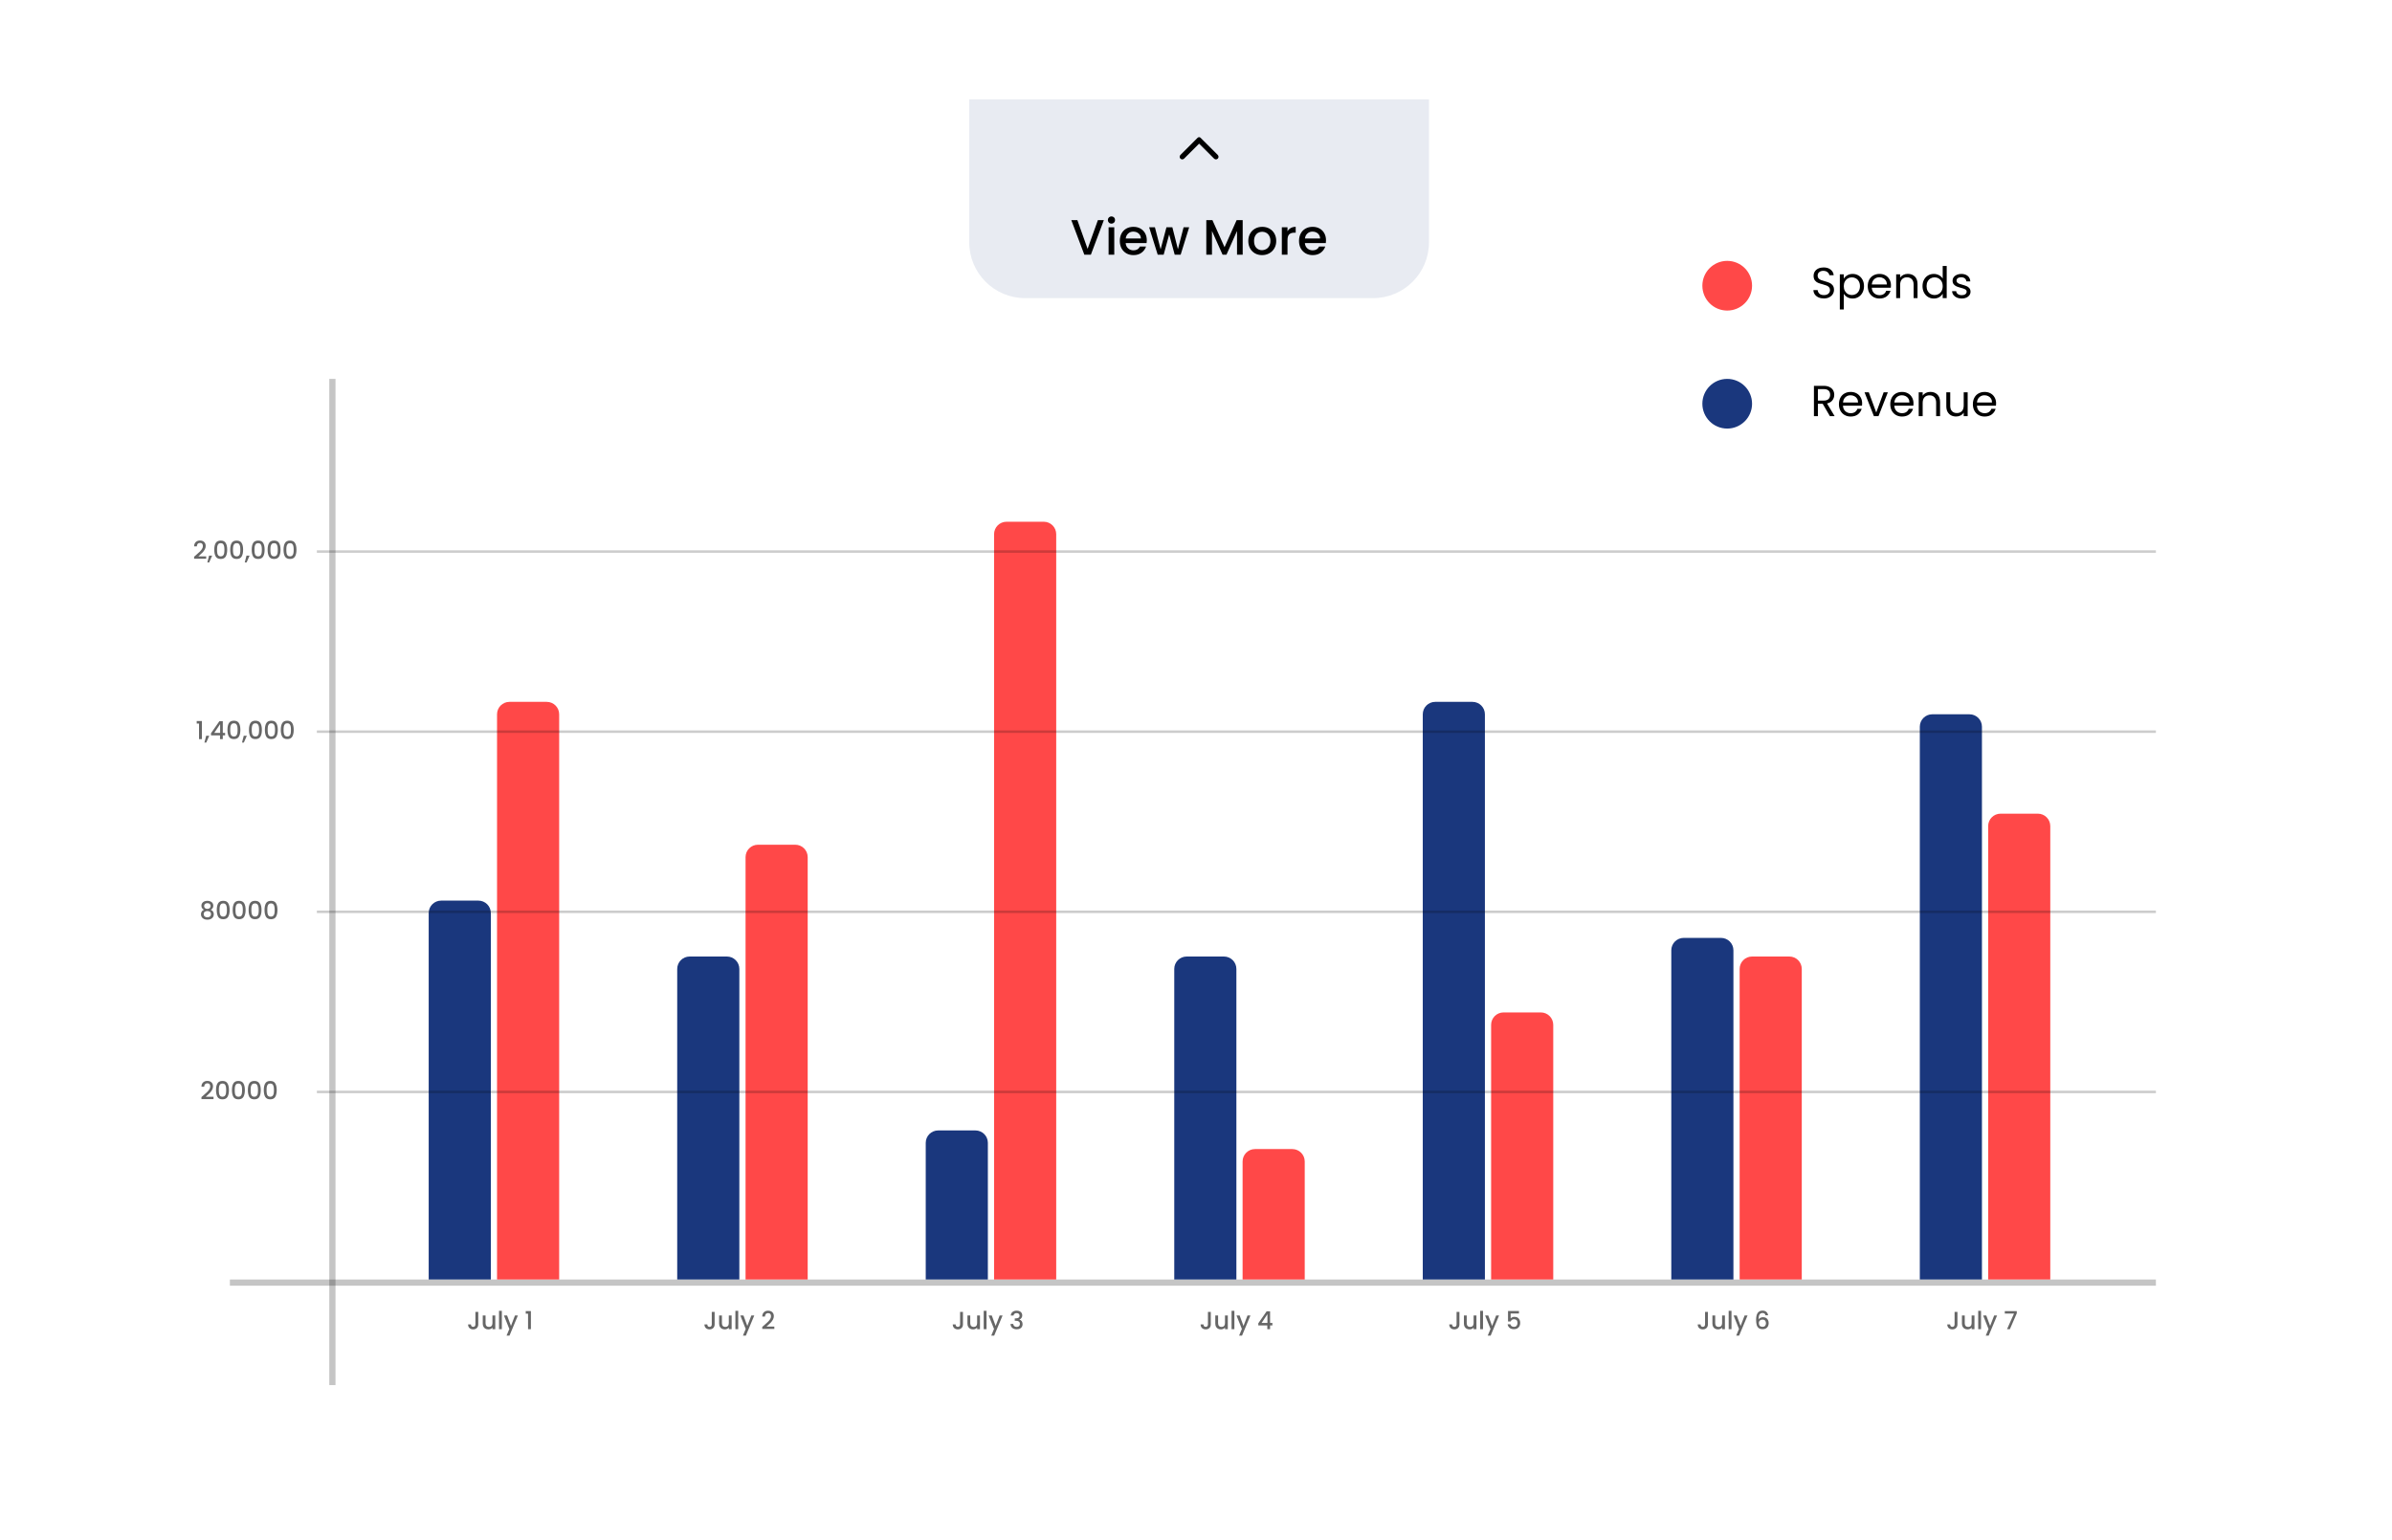 <svg width="385" height="248" viewBox="0 0 385 248" fill="none" xmlns="http://www.w3.org/2000/svg">
<g filter="url(#filter0_dd_12_38)">
<path d="M20 28C20 21.373 25.373 16 32 16H353C359.627 16 365 21.373 365 28V212C365 218.627 359.627 224 353 224H32C25.373 224 20 218.627 20 212V28Z" fill="white"/>
</g>
<path d="M156 16H230V39C230 43.971 225.971 48 221 48H165C160.029 48 156 43.971 156 39V16Z" fill="#E8EBF2"/>
<path d="M177.669 35.44L175.581 41H174.525L172.429 35.44H173.405L175.053 40.064L176.709 35.44H177.669ZM178.896 36.008C178.731 36.008 178.592 35.952 178.48 35.84C178.368 35.728 178.312 35.589 178.312 35.424C178.312 35.259 178.368 35.12 178.48 35.008C178.592 34.896 178.731 34.84 178.896 34.84C179.056 34.84 179.192 34.896 179.304 35.008C179.416 35.12 179.472 35.259 179.472 35.424C179.472 35.589 179.416 35.728 179.304 35.84C179.192 35.952 179.056 36.008 178.896 36.008ZM179.344 36.592V41H178.432V36.592H179.344ZM184.581 38.688C184.581 38.853 184.571 39.003 184.549 39.136H181.181C181.208 39.488 181.339 39.771 181.573 39.984C181.808 40.197 182.096 40.304 182.437 40.304C182.928 40.304 183.275 40.099 183.477 39.688H184.461C184.328 40.093 184.085 40.427 183.733 40.688C183.387 40.944 182.955 41.072 182.437 41.072C182.016 41.072 181.637 40.979 181.301 40.792C180.971 40.6 180.709 40.333 180.517 39.992C180.331 39.645 180.237 39.245 180.237 38.792C180.237 38.339 180.328 37.941 180.509 37.6C180.696 37.253 180.955 36.987 181.285 36.8C181.621 36.613 182.005 36.52 182.437 36.52C182.853 36.52 183.224 36.611 183.549 36.792C183.875 36.973 184.128 37.229 184.309 37.56C184.491 37.885 184.581 38.261 184.581 38.688ZM183.629 38.4C183.624 38.064 183.504 37.795 183.269 37.592C183.035 37.389 182.744 37.288 182.397 37.288C182.083 37.288 181.813 37.389 181.589 37.592C181.365 37.789 181.232 38.059 181.189 38.4H183.629ZM191.399 36.592L190.031 41H189.071L188.183 37.744L187.295 41H186.335L184.959 36.592H185.887L186.807 40.136L187.743 36.592H188.695L189.591 40.12L190.503 36.592H191.399ZM200.015 35.44V41H199.103V37.192L197.407 41H196.775L195.071 37.192V41H194.159V35.44H195.143L197.095 39.8L199.039 35.44H200.015ZM203.125 41.072C202.709 41.072 202.333 40.979 201.997 40.792C201.661 40.6 201.397 40.333 201.205 39.992C201.013 39.645 200.917 39.245 200.917 38.792C200.917 38.344 201.016 37.947 201.213 37.6C201.411 37.253 201.68 36.987 202.021 36.8C202.363 36.613 202.744 36.52 203.165 36.52C203.587 36.52 203.968 36.613 204.309 36.8C204.651 36.987 204.92 37.253 205.117 37.6C205.315 37.947 205.413 38.344 205.413 38.792C205.413 39.24 205.312 39.637 205.109 39.984C204.907 40.331 204.629 40.6 204.277 40.792C203.931 40.979 203.547 41.072 203.125 41.072ZM203.125 40.28C203.36 40.28 203.579 40.224 203.781 40.112C203.989 40 204.157 39.832 204.285 39.608C204.413 39.384 204.477 39.112 204.477 38.792C204.477 38.472 204.416 38.203 204.293 37.984C204.171 37.76 204.008 37.592 203.805 37.48C203.603 37.368 203.384 37.312 203.149 37.312C202.915 37.312 202.696 37.368 202.493 37.48C202.296 37.592 202.139 37.76 202.021 37.984C201.904 38.203 201.845 38.472 201.845 38.792C201.845 39.267 201.965 39.635 202.205 39.896C202.451 40.152 202.757 40.28 203.125 40.28ZM207.227 37.232C207.36 37.008 207.536 36.835 207.755 36.712C207.979 36.584 208.243 36.52 208.547 36.52V37.464H208.315C207.958 37.464 207.686 37.555 207.499 37.736C207.318 37.917 207.227 38.232 207.227 38.68V41H206.315V36.592H207.227V37.232ZM213.425 38.688C213.425 38.853 213.414 39.003 213.393 39.136H210.025C210.052 39.488 210.182 39.771 210.417 39.984C210.652 40.197 210.94 40.304 211.281 40.304C211.772 40.304 212.118 40.099 212.321 39.688H213.305C213.172 40.093 212.929 40.427 212.577 40.688C212.23 40.944 211.798 41.072 211.281 41.072C210.86 41.072 210.481 40.979 210.145 40.792C209.814 40.6 209.553 40.333 209.361 39.992C209.174 39.645 209.081 39.245 209.081 38.792C209.081 38.339 209.172 37.941 209.353 37.6C209.54 37.253 209.798 36.987 210.129 36.8C210.465 36.613 210.849 36.52 211.281 36.52C211.697 36.52 212.068 36.611 212.393 36.792C212.718 36.973 212.972 37.229 213.153 37.56C213.334 37.885 213.425 38.261 213.425 38.688ZM212.473 38.4C212.468 38.064 212.348 37.795 212.113 37.592C211.878 37.389 211.588 37.288 211.241 37.288C210.926 37.288 210.657 37.389 210.433 37.592C210.209 37.789 210.076 38.059 210.033 38.4H212.473Z" fill="black"/>
<g clip-path="url(#clip0_12_38)">
<path d="M196.003 25.54C196.042 25.501 196.073 25.455 196.094 25.405C196.115 25.354 196.126 25.3 196.126 25.245C196.126 25.19 196.115 25.136 196.094 25.085C196.073 25.035 196.042 24.989 196.003 24.95L193.233 22.18C193.202 22.149 193.166 22.125 193.126 22.108C193.085 22.091 193.042 22.082 192.998 22.082C192.955 22.082 192.911 22.091 192.871 22.108C192.831 22.125 192.794 22.149 192.763 22.18L189.993 24.95C189.83 25.113 189.83 25.377 189.993 25.54C190.157 25.703 190.42 25.703 190.583 25.54L193 23.127L195.417 25.543C195.577 25.703 195.843 25.703 196.003 25.54Z" fill="black"/>
</g>
<line opacity="0.23" x1="53.5" y1="61" x2="53.5" y2="223" stroke="black"/>
<line opacity="0.23" x1="37" y1="206.5" x2="347" y2="206.5" stroke="black"/>
<path opacity="0.6" d="M32.713 176.38C32.969 176.159 33.17 175.977 33.317 175.836C33.466 175.692 33.59 175.543 33.689 175.388C33.787 175.233 33.837 175.079 33.837 174.924C33.837 174.764 33.798 174.639 33.721 174.548C33.646 174.457 33.527 174.412 33.365 174.412C33.207 174.412 33.085 174.463 32.997 174.564C32.911 174.663 32.866 174.796 32.861 174.964H32.421C32.429 174.66 32.519 174.428 32.693 174.268C32.869 174.105 33.091 174.024 33.361 174.024C33.651 174.024 33.878 174.104 34.041 174.264C34.206 174.424 34.289 174.637 34.289 174.904C34.289 175.096 34.239 175.281 34.141 175.46C34.045 175.636 33.929 175.795 33.793 175.936C33.659 176.075 33.489 176.236 33.281 176.42L33.101 176.58H34.369V176.96H32.425V176.628L32.713 176.38ZM34.769 175.504C34.769 175.043 34.847 174.683 35.001 174.424C35.159 174.163 35.428 174.032 35.809 174.032C36.191 174.032 36.459 174.163 36.613 174.424C36.771 174.683 36.849 175.043 36.849 175.504C36.849 175.971 36.771 176.336 36.613 176.6C36.459 176.861 36.191 176.992 35.809 176.992C35.428 176.992 35.159 176.861 35.001 176.6C34.847 176.336 34.769 175.971 34.769 175.504ZM36.401 175.504C36.401 175.288 36.387 175.105 36.357 174.956C36.331 174.807 36.275 174.685 36.189 174.592C36.104 174.496 35.977 174.448 35.809 174.448C35.641 174.448 35.515 174.496 35.429 174.592C35.344 174.685 35.287 174.807 35.257 174.956C35.231 175.105 35.217 175.288 35.217 175.504C35.217 175.728 35.231 175.916 35.257 176.068C35.284 176.22 35.34 176.343 35.425 176.436C35.513 176.529 35.641 176.576 35.809 176.576C35.977 176.576 36.104 176.529 36.189 176.436C36.277 176.343 36.335 176.22 36.361 176.068C36.388 175.916 36.401 175.728 36.401 175.504ZM37.332 175.504C37.332 175.043 37.409 174.683 37.564 174.424C37.721 174.163 37.99 174.032 38.372 174.032C38.753 174.032 39.021 174.163 39.176 174.424C39.333 174.683 39.412 175.043 39.412 175.504C39.412 175.971 39.333 176.336 39.176 176.6C39.021 176.861 38.753 176.992 38.372 176.992C37.99 176.992 37.721 176.861 37.564 176.6C37.409 176.336 37.332 175.971 37.332 175.504ZM38.964 175.504C38.964 175.288 38.949 175.105 38.92 174.956C38.893 174.807 38.837 174.685 38.752 174.592C38.666 174.496 38.54 174.448 38.372 174.448C38.204 174.448 38.077 174.496 37.992 174.592C37.907 174.685 37.849 174.807 37.82 174.956C37.793 175.105 37.78 175.288 37.78 175.504C37.78 175.728 37.793 175.916 37.82 176.068C37.846 176.22 37.903 176.343 37.988 176.436C38.076 176.529 38.204 176.576 38.372 176.576C38.54 176.576 38.666 176.529 38.752 176.436C38.84 176.343 38.897 176.22 38.924 176.068C38.95 175.916 38.964 175.728 38.964 175.504ZM39.894 175.504C39.894 175.043 39.972 174.683 40.126 174.424C40.284 174.163 40.553 174.032 40.934 174.032C41.316 174.032 41.584 174.163 41.738 174.424C41.896 174.683 41.974 175.043 41.974 175.504C41.974 175.971 41.896 176.336 41.738 176.6C41.584 176.861 41.316 176.992 40.934 176.992C40.553 176.992 40.284 176.861 40.126 176.6C39.972 176.336 39.894 175.971 39.894 175.504ZM41.526 175.504C41.526 175.288 41.512 175.105 41.482 174.956C41.456 174.807 41.4 174.685 41.314 174.592C41.229 174.496 41.102 174.448 40.934 174.448C40.766 174.448 40.64 174.496 40.554 174.592C40.469 174.685 40.412 174.807 40.382 174.956C40.356 175.105 40.342 175.288 40.342 175.504C40.342 175.728 40.356 175.916 40.382 176.068C40.409 176.22 40.465 176.343 40.55 176.436C40.638 176.529 40.766 176.576 40.934 176.576C41.102 176.576 41.229 176.529 41.314 176.436C41.402 176.343 41.46 176.22 41.486 176.068C41.513 175.916 41.526 175.728 41.526 175.504ZM42.457 175.504C42.457 175.043 42.534 174.683 42.689 174.424C42.846 174.163 43.115 174.032 43.497 174.032C43.878 174.032 44.146 174.163 44.301 174.424C44.458 174.683 44.537 175.043 44.537 175.504C44.537 175.971 44.458 176.336 44.301 176.6C44.146 176.861 43.878 176.992 43.497 176.992C43.115 176.992 42.846 176.861 42.689 176.6C42.534 176.336 42.457 175.971 42.457 175.504ZM44.089 175.504C44.089 175.288 44.074 175.105 44.045 174.956C44.018 174.807 43.962 174.685 43.877 174.592C43.791 174.496 43.665 174.448 43.497 174.448C43.329 174.448 43.202 174.496 43.117 174.592C43.032 174.685 42.974 174.807 42.945 174.956C42.918 175.105 42.905 175.288 42.905 175.504C42.905 175.728 42.918 175.916 42.945 176.068C42.971 176.22 43.028 176.343 43.113 176.436C43.201 176.529 43.329 176.576 43.497 176.576C43.665 176.576 43.791 176.529 43.877 176.436C43.965 176.343 44.022 176.22 44.049 176.068C44.075 175.916 44.089 175.728 44.089 175.504Z" fill="black"/>
<path opacity="0.6" d="M32.832 146.476C32.554 146.337 32.416 146.119 32.416 145.82C32.416 145.676 32.452 145.544 32.524 145.424C32.596 145.304 32.704 145.209 32.848 145.14C32.992 145.068 33.168 145.032 33.376 145.032C33.581 145.032 33.756 145.068 33.9 145.14C34.046 145.209 34.156 145.304 34.228 145.424C34.3 145.544 34.336 145.676 34.336 145.82C34.336 145.969 34.297 146.101 34.22 146.216C34.145 146.328 34.045 146.415 33.92 146.476C34.072 146.532 34.192 146.624 34.28 146.752C34.368 146.877 34.412 147.025 34.412 147.196C34.412 147.369 34.368 147.523 34.28 147.656C34.192 147.789 34.069 147.892 33.912 147.964C33.754 148.036 33.576 148.072 33.376 148.072C33.176 148.072 32.997 148.036 32.84 147.964C32.685 147.892 32.564 147.789 32.476 147.656C32.388 147.523 32.344 147.369 32.344 147.196C32.344 147.023 32.388 146.873 32.476 146.748C32.564 146.623 32.682 146.532 32.832 146.476ZM33.9 145.876C33.9 145.727 33.853 145.612 33.76 145.532C33.666 145.452 33.538 145.412 33.376 145.412C33.216 145.412 33.089 145.452 32.996 145.532C32.902 145.612 32.856 145.728 32.856 145.88C32.856 146.013 32.904 146.123 33 146.208C33.098 146.291 33.224 146.332 33.376 146.332C33.528 146.332 33.653 146.289 33.752 146.204C33.85 146.119 33.9 146.009 33.9 145.876ZM33.376 146.676C33.2 146.676 33.056 146.72 32.944 146.808C32.834 146.893 32.78 147.017 32.78 147.18C32.78 147.332 32.833 147.456 32.94 147.552C33.046 147.645 33.192 147.692 33.376 147.692C33.557 147.692 33.7 147.644 33.804 147.548C33.91 147.452 33.964 147.329 33.964 147.18C33.964 147.02 33.909 146.896 33.8 146.808C33.693 146.72 33.552 146.676 33.376 146.676ZM34.89 146.504C34.89 146.043 34.968 145.683 35.122 145.424C35.28 145.163 35.549 145.032 35.93 145.032C36.312 145.032 36.58 145.163 36.734 145.424C36.892 145.683 36.97 146.043 36.97 146.504C36.97 146.971 36.892 147.336 36.734 147.6C36.58 147.861 36.312 147.992 35.93 147.992C35.549 147.992 35.28 147.861 35.122 147.6C34.968 147.336 34.89 146.971 34.89 146.504ZM36.522 146.504C36.522 146.288 36.508 146.105 36.478 145.956C36.452 145.807 36.396 145.685 36.31 145.592C36.225 145.496 36.098 145.448 35.93 145.448C35.762 145.448 35.636 145.496 35.55 145.592C35.465 145.685 35.408 145.807 35.378 145.956C35.352 146.105 35.338 146.288 35.338 146.504C35.338 146.728 35.352 146.916 35.378 147.068C35.405 147.22 35.461 147.343 35.546 147.436C35.634 147.529 35.762 147.576 35.93 147.576C36.098 147.576 36.225 147.529 36.31 147.436C36.398 147.343 36.456 147.22 36.482 147.068C36.509 146.916 36.522 146.728 36.522 146.504ZM37.453 146.504C37.453 146.043 37.53 145.683 37.685 145.424C37.842 145.163 38.112 145.032 38.493 145.032C38.874 145.032 39.142 145.163 39.297 145.424C39.454 145.683 39.533 146.043 39.533 146.504C39.533 146.971 39.454 147.336 39.297 147.6C39.142 147.861 38.874 147.992 38.493 147.992C38.112 147.992 37.842 147.861 37.685 147.6C37.53 147.336 37.453 146.971 37.453 146.504ZM39.085 146.504C39.085 146.288 39.07 146.105 39.041 145.956C39.014 145.807 38.958 145.685 38.873 145.592C38.788 145.496 38.661 145.448 38.493 145.448C38.325 145.448 38.198 145.496 38.113 145.592C38.028 145.685 37.97 145.807 37.941 145.956C37.914 146.105 37.901 146.288 37.901 146.504C37.901 146.728 37.914 146.916 37.941 147.068C37.968 147.22 38.024 147.343 38.109 147.436C38.197 147.529 38.325 147.576 38.493 147.576C38.661 147.576 38.788 147.529 38.873 147.436C38.961 147.343 39.018 147.22 39.045 147.068C39.072 146.916 39.085 146.728 39.085 146.504ZM40.015 146.504C40.015 146.043 40.093 145.683 40.247 145.424C40.405 145.163 40.674 145.032 41.055 145.032C41.437 145.032 41.705 145.163 41.859 145.424C42.017 145.683 42.095 146.043 42.095 146.504C42.095 146.971 42.017 147.336 41.859 147.6C41.705 147.861 41.437 147.992 41.055 147.992C40.674 147.992 40.405 147.861 40.247 147.6C40.093 147.336 40.015 146.971 40.015 146.504ZM41.647 146.504C41.647 146.288 41.633 146.105 41.603 145.956C41.577 145.807 41.521 145.685 41.435 145.592C41.35 145.496 41.223 145.448 41.055 145.448C40.887 145.448 40.761 145.496 40.675 145.592C40.59 145.685 40.533 145.807 40.503 145.956C40.477 146.105 40.463 146.288 40.463 146.504C40.463 146.728 40.477 146.916 40.503 147.068C40.53 147.22 40.586 147.343 40.671 147.436C40.759 147.529 40.887 147.576 41.055 147.576C41.223 147.576 41.35 147.529 41.435 147.436C41.523 147.343 41.581 147.22 41.607 147.068C41.634 146.916 41.647 146.728 41.647 146.504ZM42.578 146.504C42.578 146.043 42.655 145.683 42.81 145.424C42.967 145.163 43.237 145.032 43.618 145.032C43.999 145.032 44.267 145.163 44.422 145.424C44.579 145.683 44.658 146.043 44.658 146.504C44.658 146.971 44.579 147.336 44.422 147.6C44.267 147.861 43.999 147.992 43.618 147.992C43.237 147.992 42.967 147.861 42.81 147.6C42.655 147.336 42.578 146.971 42.578 146.504ZM44.21 146.504C44.21 146.288 44.195 146.105 44.166 145.956C44.139 145.807 44.083 145.685 43.998 145.592C43.913 145.496 43.786 145.448 43.618 145.448C43.45 145.448 43.323 145.496 43.238 145.592C43.153 145.685 43.095 145.807 43.066 145.956C43.039 146.105 43.026 146.288 43.026 146.504C43.026 146.728 43.039 146.916 43.066 147.068C43.093 147.22 43.149 147.343 43.234 147.436C43.322 147.529 43.45 147.576 43.618 147.576C43.786 147.576 43.913 147.529 43.998 147.436C44.086 147.343 44.143 147.22 44.17 147.068C44.197 146.916 44.21 146.728 44.21 146.504Z" fill="black"/>
<path opacity="0.6" d="M31.662 116.5V116.084H32.494V119H32.034V116.5H31.662ZM33.681 118.452L33.197 119.556H32.901L33.185 118.452H33.681ZM33.963 118.392V118.048L35.307 116.12H35.859V117.996H36.231V118.392H35.859V119H35.411V118.392H33.963ZM35.431 116.584L34.487 117.996H35.431V116.584ZM36.609 117.504C36.609 117.043 36.687 116.683 36.841 116.424C36.998 116.163 37.268 116.032 37.649 116.032C38.031 116.032 38.298 116.163 38.453 116.424C38.611 116.683 38.689 117.043 38.689 117.504C38.689 117.971 38.611 118.336 38.453 118.6C38.298 118.861 38.031 118.992 37.649 118.992C37.268 118.992 36.998 118.861 36.841 118.6C36.687 118.336 36.609 117.971 36.609 117.504ZM38.241 117.504C38.241 117.288 38.227 117.105 38.197 116.956C38.17 116.807 38.114 116.685 38.029 116.592C37.944 116.496 37.817 116.448 37.649 116.448C37.481 116.448 37.355 116.496 37.269 116.592C37.184 116.685 37.127 116.807 37.097 116.956C37.071 117.105 37.057 117.288 37.057 117.504C37.057 117.728 37.071 117.916 37.097 118.068C37.124 118.22 37.18 118.343 37.265 118.436C37.353 118.529 37.481 118.576 37.649 118.576C37.817 118.576 37.944 118.529 38.029 118.436C38.117 118.343 38.175 118.22 38.201 118.068C38.228 117.916 38.241 117.728 38.241 117.504ZM39.732 118.452L39.248 119.556H38.952L39.236 118.452H39.732ZM40.07 117.504C40.07 117.043 40.147 116.683 40.302 116.424C40.459 116.163 40.729 116.032 41.11 116.032C41.491 116.032 41.759 116.163 41.914 116.424C42.071 116.683 42.15 117.043 42.15 117.504C42.15 117.971 42.071 118.336 41.914 118.6C41.759 118.861 41.491 118.992 41.11 118.992C40.729 118.992 40.459 118.861 40.302 118.6C40.147 118.336 40.07 117.971 40.07 117.504ZM41.702 117.504C41.702 117.288 41.687 117.105 41.658 116.956C41.631 116.807 41.575 116.685 41.49 116.592C41.405 116.496 41.278 116.448 41.11 116.448C40.942 116.448 40.815 116.496 40.73 116.592C40.645 116.685 40.587 116.807 40.558 116.956C40.531 117.105 40.518 117.288 40.518 117.504C40.518 117.728 40.531 117.916 40.558 118.068C40.585 118.22 40.641 118.343 40.726 118.436C40.814 118.529 40.942 118.576 41.11 118.576C41.278 118.576 41.405 118.529 41.49 118.436C41.578 118.343 41.635 118.22 41.662 118.068C41.689 117.916 41.702 117.728 41.702 117.504ZM42.633 117.504C42.633 117.043 42.71 116.683 42.865 116.424C43.022 116.163 43.291 116.032 43.673 116.032C44.054 116.032 44.322 116.163 44.477 116.424C44.634 116.683 44.713 117.043 44.713 117.504C44.713 117.971 44.634 118.336 44.477 118.6C44.322 118.861 44.054 118.992 43.673 118.992C43.291 118.992 43.022 118.861 42.865 118.6C42.71 118.336 42.633 117.971 42.633 117.504ZM44.265 117.504C44.265 117.288 44.25 117.105 44.221 116.956C44.194 116.807 44.138 116.685 44.053 116.592C43.967 116.496 43.841 116.448 43.673 116.448C43.505 116.448 43.378 116.496 43.293 116.592C43.207 116.685 43.15 116.807 43.121 116.956C43.094 117.105 43.081 117.288 43.081 117.504C43.081 117.728 43.094 117.916 43.121 118.068C43.147 118.22 43.203 118.343 43.289 118.436C43.377 118.529 43.505 118.576 43.673 118.576C43.841 118.576 43.967 118.529 44.053 118.436C44.141 118.343 44.198 118.22 44.225 118.068C44.251 117.916 44.265 117.728 44.265 117.504ZM45.195 117.504C45.195 117.043 45.272 116.683 45.427 116.424C45.584 116.163 45.854 116.032 46.235 116.032C46.616 116.032 46.884 116.163 47.039 116.424C47.196 116.683 47.275 117.043 47.275 117.504C47.275 117.971 47.196 118.336 47.039 118.6C46.884 118.861 46.616 118.992 46.235 118.992C45.854 118.992 45.584 118.861 45.427 118.6C45.272 118.336 45.195 117.971 45.195 117.504ZM46.827 117.504C46.827 117.288 46.812 117.105 46.783 116.956C46.756 116.807 46.7 116.685 46.615 116.592C46.53 116.496 46.403 116.448 46.235 116.448C46.067 116.448 45.94 116.496 45.855 116.592C45.77 116.685 45.712 116.807 45.683 116.956C45.656 117.105 45.643 117.288 45.643 117.504C45.643 117.728 45.656 117.916 45.683 118.068C45.71 118.22 45.766 118.343 45.851 118.436C45.939 118.529 46.067 118.576 46.235 118.576C46.403 118.576 46.53 118.529 46.615 118.436C46.703 118.343 46.76 118.22 46.787 118.068C46.814 117.916 46.827 117.728 46.827 117.504Z" fill="black"/>
<path opacity="0.6" d="M31.533 89.38C31.789 89.159 31.99 88.977 32.137 88.836C32.286 88.692 32.41 88.543 32.509 88.388C32.608 88.233 32.657 88.079 32.657 87.924C32.657 87.764 32.618 87.639 32.541 87.548C32.466 87.457 32.348 87.412 32.185 87.412C32.028 87.412 31.905 87.463 31.817 87.564C31.732 87.663 31.686 87.796 31.681 87.964H31.241C31.249 87.66 31.34 87.428 31.513 87.268C31.689 87.105 31.912 87.024 32.181 87.024C32.472 87.024 32.698 87.104 32.861 87.264C33.026 87.424 33.109 87.637 33.109 87.904C33.109 88.096 33.06 88.281 32.961 88.46C32.865 88.636 32.749 88.795 32.613 88.936C32.48 89.075 32.309 89.236 32.101 89.42L31.921 89.58H33.189V89.96H31.245V89.628L31.533 89.38ZM34.15 89.452L33.666 90.556H33.37L33.654 89.452H34.15ZM34.488 88.504C34.488 88.043 34.565 87.683 34.72 87.424C34.877 87.163 35.147 87.032 35.528 87.032C35.909 87.032 36.177 87.163 36.332 87.424C36.489 87.683 36.568 88.043 36.568 88.504C36.568 88.971 36.489 89.336 36.332 89.6C36.177 89.861 35.909 89.992 35.528 89.992C35.147 89.992 34.877 89.861 34.72 89.6C34.565 89.336 34.488 88.971 34.488 88.504ZM36.12 88.504C36.12 88.288 36.105 88.105 36.076 87.956C36.049 87.807 35.993 87.685 35.908 87.592C35.823 87.496 35.696 87.448 35.528 87.448C35.36 87.448 35.233 87.496 35.148 87.592C35.063 87.685 35.005 87.807 34.976 87.956C34.949 88.105 34.936 88.288 34.936 88.504C34.936 88.728 34.949 88.916 34.976 89.068C35.003 89.22 35.059 89.343 35.144 89.436C35.232 89.529 35.36 89.576 35.528 89.576C35.696 89.576 35.823 89.529 35.908 89.436C35.996 89.343 36.053 89.22 36.08 89.068C36.107 88.916 36.12 88.728 36.12 88.504ZM37.05 88.504C37.05 88.043 37.128 87.683 37.282 87.424C37.44 87.163 37.709 87.032 38.09 87.032C38.472 87.032 38.74 87.163 38.895 87.424C39.052 87.683 39.13 88.043 39.13 88.504C39.13 88.971 39.052 89.336 38.895 89.6C38.74 89.861 38.472 89.992 38.09 89.992C37.709 89.992 37.44 89.861 37.282 89.6C37.128 89.336 37.05 88.971 37.05 88.504ZM38.682 88.504C38.682 88.288 38.668 88.105 38.639 87.956C38.612 87.807 38.556 87.685 38.471 87.592C38.385 87.496 38.258 87.448 38.09 87.448C37.922 87.448 37.796 87.496 37.711 87.592C37.625 87.685 37.568 87.807 37.538 87.956C37.512 88.105 37.498 88.288 37.498 88.504C37.498 88.728 37.512 88.916 37.538 89.068C37.565 89.22 37.621 89.343 37.706 89.436C37.794 89.529 37.922 89.576 38.09 89.576C38.258 89.576 38.385 89.529 38.471 89.436C38.559 89.343 38.616 89.22 38.642 89.068C38.669 88.916 38.682 88.728 38.682 88.504ZM40.173 89.452L39.689 90.556H39.393L39.677 89.452H40.173ZM40.511 88.504C40.511 88.043 40.589 87.683 40.743 87.424C40.901 87.163 41.17 87.032 41.551 87.032C41.933 87.032 42.201 87.163 42.355 87.424C42.513 87.683 42.592 88.043 42.592 88.504C42.592 88.971 42.513 89.336 42.355 89.6C42.201 89.861 41.933 89.992 41.551 89.992C41.17 89.992 40.901 89.861 40.743 89.6C40.589 89.336 40.511 88.971 40.511 88.504ZM42.144 88.504C42.144 88.288 42.129 88.105 42.099 87.956C42.073 87.807 42.017 87.685 41.931 87.592C41.846 87.496 41.719 87.448 41.551 87.448C41.383 87.448 41.257 87.496 41.172 87.592C41.086 87.685 41.029 87.807 40.999 87.956C40.973 88.105 40.959 88.288 40.959 88.504C40.959 88.728 40.973 88.916 40.999 89.068C41.026 89.22 41.082 89.343 41.167 89.436C41.255 89.529 41.383 89.576 41.551 89.576C41.719 89.576 41.846 89.529 41.931 89.436C42.02 89.343 42.077 89.22 42.103 89.068C42.13 88.916 42.144 88.728 42.144 88.504ZM43.074 88.504C43.074 88.043 43.151 87.683 43.306 87.424C43.463 87.163 43.733 87.032 44.114 87.032C44.495 87.032 44.763 87.163 44.918 87.424C45.075 87.683 45.154 88.043 45.154 88.504C45.154 88.971 45.075 89.336 44.918 89.6C44.763 89.861 44.495 89.992 44.114 89.992C43.733 89.992 43.463 89.861 43.306 89.6C43.151 89.336 43.074 88.971 43.074 88.504ZM44.706 88.504C44.706 88.288 44.691 88.105 44.662 87.956C44.635 87.807 44.579 87.685 44.494 87.592C44.409 87.496 44.282 87.448 44.114 87.448C43.946 87.448 43.819 87.496 43.734 87.592C43.649 87.685 43.591 87.807 43.562 87.956C43.535 88.105 43.522 88.288 43.522 88.504C43.522 88.728 43.535 88.916 43.562 89.068C43.589 89.22 43.645 89.343 43.73 89.436C43.818 89.529 43.946 89.576 44.114 89.576C44.282 89.576 44.409 89.529 44.494 89.436C44.582 89.343 44.639 89.22 44.666 89.068C44.693 88.916 44.706 88.728 44.706 88.504ZM45.636 88.504C45.636 88.043 45.714 87.683 45.868 87.424C46.026 87.163 46.295 87.032 46.676 87.032C47.058 87.032 47.326 87.163 47.48 87.424C47.638 87.683 47.717 88.043 47.717 88.504C47.717 88.971 47.638 89.336 47.48 89.6C47.326 89.861 47.058 89.992 46.676 89.992C46.295 89.992 46.026 89.861 45.868 89.6C45.714 89.336 45.636 88.971 45.636 88.504ZM47.269 88.504C47.269 88.288 47.254 88.105 47.224 87.956C47.198 87.807 47.142 87.685 47.056 87.592C46.971 87.496 46.844 87.448 46.676 87.448C46.508 87.448 46.382 87.496 46.297 87.592C46.211 87.685 46.154 87.807 46.124 87.956C46.098 88.105 46.084 88.288 46.084 88.504C46.084 88.728 46.098 88.916 46.124 89.068C46.151 89.22 46.207 89.343 46.292 89.436C46.38 89.529 46.508 89.576 46.676 89.576C46.844 89.576 46.971 89.529 47.056 89.436C47.145 89.343 47.202 89.22 47.228 89.068C47.255 88.916 47.269 88.728 47.269 88.504Z" fill="black"/>
<path opacity="0.6" d="M76.978 211.22V213.224C76.978 213.472 76.902 213.668 76.75 213.812C76.601 213.956 76.403 214.028 76.158 214.028C75.913 214.028 75.714 213.956 75.562 213.812C75.413 213.668 75.338 213.472 75.338 213.224H75.798C75.801 213.347 75.831 213.444 75.89 213.516C75.951 213.588 76.041 213.624 76.158 213.624C76.275 213.624 76.365 213.588 76.426 213.516C76.487 213.441 76.518 213.344 76.518 213.224V211.22H76.978ZM79.716 211.796V214H79.26V213.74C79.188 213.831 79.093 213.903 78.976 213.956C78.861 214.007 78.739 214.032 78.608 214.032C78.435 214.032 78.279 213.996 78.14 213.924C78.004 213.852 77.896 213.745 77.816 213.604C77.739 213.463 77.7 213.292 77.7 213.092V211.796H78.152V213.024C78.152 213.221 78.201 213.373 78.3 213.48C78.399 213.584 78.533 213.636 78.704 213.636C78.875 213.636 79.009 213.584 79.108 213.48C79.209 213.373 79.26 213.221 79.26 213.024V211.796H79.716ZM80.774 211.04V214H80.318V211.04H80.774ZM83.356 211.796L82.004 215.036H81.532L81.98 213.964L81.112 211.796H81.62L82.24 213.476L82.884 211.796H83.356ZM84.62 211.5V211.084H85.451V214H84.992V211.5H84.62Z" fill="black"/>
<path opacity="0.6" d="M115.023 211.22V213.224C115.023 213.472 114.947 213.668 114.795 213.812C114.646 213.956 114.448 214.028 114.203 214.028C113.958 214.028 113.759 213.956 113.607 213.812C113.458 213.668 113.383 213.472 113.383 213.224H113.843C113.846 213.347 113.876 213.444 113.935 213.516C113.996 213.588 114.086 213.624 114.203 213.624C114.32 213.624 114.41 213.588 114.471 213.516C114.532 213.441 114.563 213.344 114.563 213.224V211.22H115.023ZM117.761 211.796V214H117.305V213.74C117.233 213.831 117.138 213.903 117.021 213.956C116.906 214.007 116.784 214.032 116.653 214.032C116.48 214.032 116.324 213.996 116.185 213.924C116.049 213.852 115.941 213.745 115.861 213.604C115.784 213.463 115.745 213.292 115.745 213.092V211.796H116.197V213.024C116.197 213.221 116.246 213.373 116.345 213.48C116.444 213.584 116.578 213.636 116.749 213.636C116.92 213.636 117.054 213.584 117.153 213.48C117.254 213.373 117.305 213.221 117.305 213.024V211.796H117.761ZM118.819 211.04V214H118.363V211.04H118.819ZM121.401 211.796L120.049 215.036H119.577L120.025 213.964L119.157 211.796H119.665L120.285 213.476L120.929 211.796H121.401ZM122.976 213.38C123.232 213.159 123.434 212.977 123.58 212.836C123.73 212.692 123.854 212.543 123.952 212.388C124.051 212.233 124.1 212.079 124.1 211.924C124.1 211.764 124.062 211.639 123.984 211.548C123.91 211.457 123.791 211.412 123.628 211.412C123.471 211.412 123.348 211.463 123.26 211.564C123.175 211.663 123.13 211.796 123.124 211.964H122.684C122.692 211.66 122.783 211.428 122.956 211.268C123.132 211.105 123.355 211.024 123.624 211.024C123.915 211.024 124.142 211.104 124.304 211.264C124.47 211.424 124.552 211.637 124.552 211.904C124.552 212.096 124.503 212.281 124.404 212.46C124.308 212.636 124.192 212.795 124.056 212.936C123.923 213.075 123.752 213.236 123.544 213.42L123.364 213.58H124.632V213.96H122.688V213.628L122.976 213.38Z" fill="black"/>
<path opacity="0.6" d="M154.99 211.22V213.224C154.99 213.472 154.914 213.668 154.762 213.812C154.612 213.956 154.415 214.028 154.17 214.028C153.924 214.028 153.726 213.956 153.574 213.812C153.424 213.668 153.35 213.472 153.35 213.224H153.81C153.812 213.347 153.843 213.444 153.902 213.516C153.963 213.588 154.052 213.624 154.17 213.624C154.287 213.624 154.376 213.588 154.438 213.516C154.499 213.441 154.53 213.344 154.53 213.224V211.22H154.99ZM157.728 211.796V214H157.272V213.74C157.2 213.831 157.105 213.903 156.988 213.956C156.873 214.007 156.75 214.032 156.62 214.032C156.446 214.032 156.29 213.996 156.152 213.924C156.016 213.852 155.908 213.745 155.828 213.604C155.75 213.463 155.712 213.292 155.712 213.092V211.796H156.164V213.024C156.164 213.221 156.213 213.373 156.312 213.48C156.41 213.584 156.545 213.636 156.716 213.636C156.886 213.636 157.021 213.584 157.12 213.48C157.221 213.373 157.272 213.221 157.272 213.024V211.796H157.728ZM158.785 211.04V214H158.329V211.04H158.785ZM161.368 211.796L160.016 215.036H159.544L159.992 213.964L159.124 211.796H159.632L160.252 213.476L160.896 211.796H161.368ZM162.683 211.804C162.699 211.556 162.794 211.363 162.967 211.224C163.143 211.085 163.367 211.016 163.639 211.016C163.826 211.016 163.987 211.049 164.123 211.116C164.259 211.183 164.362 211.273 164.431 211.388C164.501 211.503 164.535 211.632 164.535 211.776C164.535 211.941 164.491 212.083 164.403 212.2C164.315 212.317 164.21 212.396 164.087 212.436V212.452C164.245 212.5 164.367 212.588 164.455 212.716C164.543 212.841 164.587 213.003 164.587 213.2C164.587 213.357 164.551 213.497 164.479 213.62C164.407 213.743 164.301 213.84 164.159 213.912C164.018 213.981 163.849 214.016 163.651 214.016C163.363 214.016 163.126 213.943 162.939 213.796C162.755 213.647 162.657 213.433 162.643 213.156H163.083C163.094 213.297 163.149 213.413 163.247 213.504C163.346 213.592 163.479 213.636 163.647 213.636C163.81 213.636 163.935 213.592 164.023 213.504C164.111 213.413 164.155 213.297 164.155 213.156C164.155 212.969 164.095 212.837 163.975 212.76C163.858 212.68 163.677 212.64 163.431 212.64H163.327V212.264H163.435C163.651 212.261 163.815 212.225 163.927 212.156C164.042 212.087 164.099 211.977 164.099 211.828C164.099 211.7 164.058 211.599 163.975 211.524C163.893 211.447 163.775 211.408 163.623 211.408C163.474 211.408 163.358 211.447 163.275 211.524C163.193 211.599 163.143 211.692 163.127 211.804H162.683Z" fill="black"/>
<path opacity="0.6" d="M194.882 211.22V213.224C194.882 213.472 194.806 213.668 194.654 213.812C194.505 213.956 194.308 214.028 194.062 214.028C193.817 214.028 193.618 213.956 193.466 213.812C193.317 213.668 193.242 213.472 193.242 213.224H193.702C193.705 213.347 193.736 213.444 193.794 213.516C193.856 213.588 193.945 213.624 194.062 213.624C194.18 213.624 194.269 213.588 194.33 213.516C194.392 213.441 194.422 213.344 194.422 213.224V211.22H194.882ZM197.62 211.796V214H197.164V213.74C197.092 213.831 196.998 213.903 196.88 213.956C196.766 214.007 196.643 214.032 196.512 214.032C196.339 214.032 196.183 213.996 196.044 213.924C195.908 213.852 195.8 213.745 195.72 213.604C195.643 213.463 195.604 213.292 195.604 213.092V211.796H196.056V213.024C196.056 213.221 196.106 213.373 196.204 213.48C196.303 213.584 196.438 213.636 196.608 213.636C196.779 213.636 196.914 213.584 197.012 213.48C197.114 213.373 197.164 213.221 197.164 213.024V211.796H197.62ZM198.678 211.04V214H198.222V211.04H198.678ZM201.261 211.796L199.909 215.036H199.437L199.885 213.964L199.017 211.796H199.525L200.145 213.476L200.789 211.796H201.261ZM202.528 213.392V213.048L203.872 211.12H204.424V212.996H204.796V213.392H204.424V214H203.976V213.392H202.528ZM203.996 211.584L203.052 212.996H203.996V211.584Z" fill="black"/>
<path opacity="0.6" d="M234.9 211.22V213.224C234.9 213.472 234.824 213.668 234.672 213.812C234.523 213.956 234.325 214.028 234.08 214.028C233.835 214.028 233.636 213.956 233.484 213.812C233.335 213.668 233.26 213.472 233.26 213.224H233.72C233.723 213.347 233.753 213.444 233.812 213.516C233.873 213.588 233.963 213.624 234.08 213.624C234.197 213.624 234.287 213.588 234.348 213.516C234.409 213.441 234.44 213.344 234.44 213.224V211.22H234.9ZM237.638 211.796V214H237.182V213.74C237.11 213.831 237.015 213.903 236.898 213.956C236.783 214.007 236.66 214.032 236.53 214.032C236.356 214.032 236.2 213.996 236.062 213.924C235.926 213.852 235.818 213.745 235.738 213.604C235.66 213.463 235.622 213.292 235.622 213.092V211.796H236.074V213.024C236.074 213.221 236.123 213.373 236.222 213.48C236.32 213.584 236.455 213.636 236.626 213.636C236.796 213.636 236.931 213.584 237.03 213.48C237.131 213.373 237.182 213.221 237.182 213.024V211.796H237.638ZM238.695 211.04V214H238.239V211.04H238.695ZM241.278 211.796L239.926 215.036H239.454L239.902 213.964L239.034 211.796H239.542L240.162 213.476L240.806 211.796H241.278ZM244.481 211.476H243.141V212.272C243.197 212.197 243.28 212.135 243.389 212.084C243.501 212.033 243.62 212.008 243.745 212.008C243.969 212.008 244.151 212.056 244.289 212.152C244.431 212.248 244.531 212.369 244.589 212.516C244.651 212.663 244.681 212.817 244.681 212.98C244.681 213.177 244.643 213.353 244.565 213.508C244.491 213.66 244.377 213.78 244.225 213.868C244.076 213.956 243.892 214 243.673 214C243.383 214 243.149 213.928 242.973 213.784C242.797 213.64 242.692 213.449 242.657 213.212H243.101C243.131 213.337 243.196 213.437 243.297 213.512C243.399 213.584 243.525 213.62 243.677 213.62C243.867 213.62 244.008 213.563 244.101 213.448C244.197 213.333 244.245 213.181 244.245 212.992C244.245 212.8 244.197 212.653 244.101 212.552C244.005 212.448 243.864 212.396 243.677 212.396C243.547 212.396 243.436 212.429 243.345 212.496C243.257 212.56 243.193 212.648 243.153 212.76H242.721V211.076H244.481V211.476Z" fill="black"/>
<path opacity="0.6" d="M274.894 211.22V213.224C274.894 213.472 274.818 213.668 274.666 213.812C274.517 213.956 274.319 214.028 274.074 214.028C273.829 214.028 273.63 213.956 273.478 213.812C273.329 213.668 273.254 213.472 273.254 213.224H273.714C273.717 213.347 273.747 213.444 273.806 213.516C273.867 213.588 273.957 213.624 274.074 213.624C274.191 213.624 274.281 213.588 274.342 213.516C274.403 213.441 274.434 213.344 274.434 213.224V211.22H274.894ZM277.632 211.796V214H277.176V213.74C277.104 213.831 277.009 213.903 276.892 213.956C276.777 214.007 276.655 214.032 276.524 214.032C276.351 214.032 276.195 213.996 276.056 213.924C275.92 213.852 275.812 213.745 275.732 213.604C275.655 213.463 275.616 213.292 275.616 213.092V211.796H276.068V213.024C276.068 213.221 276.117 213.373 276.216 213.48C276.315 213.584 276.449 213.636 276.62 213.636C276.791 213.636 276.925 213.584 277.024 213.48C277.125 213.373 277.176 213.221 277.176 213.024V211.796H277.632ZM278.69 211.04V214H278.234V211.04H278.69ZM281.272 211.796L279.92 215.036H279.448L279.896 213.964L279.028 211.796H279.536L280.156 213.476L280.8 211.796H281.272ZM284.163 211.76C284.134 211.637 284.081 211.545 284.003 211.484C283.926 211.423 283.818 211.392 283.679 211.392C283.469 211.392 283.311 211.473 283.207 211.636C283.103 211.796 283.049 212.063 283.043 212.436C283.113 212.319 283.214 212.228 283.347 212.164C283.481 212.1 283.625 212.068 283.779 212.068C283.955 212.068 284.11 212.107 284.243 212.184C284.379 212.259 284.485 212.368 284.559 212.512C284.637 212.656 284.675 212.828 284.675 213.028C284.675 213.215 284.638 213.381 284.563 213.528C284.491 213.675 284.383 213.791 284.239 213.876C284.095 213.959 283.922 214 283.719 214C283.445 214 283.229 213.94 283.071 213.82C282.917 213.697 282.807 213.525 282.743 213.304C282.682 213.083 282.651 212.807 282.651 212.476C282.651 211.5 282.995 211.012 283.683 211.012C283.95 211.012 284.159 211.084 284.311 211.228C284.466 211.372 284.557 211.549 284.583 211.76H284.163ZM283.679 212.452C283.517 212.452 283.378 212.501 283.263 212.6C283.151 212.696 283.095 212.836 283.095 213.02C283.095 213.204 283.147 213.351 283.251 213.46C283.358 213.567 283.506 213.62 283.695 213.62C283.863 213.62 283.995 213.568 284.091 213.464C284.19 213.36 284.239 213.221 284.239 213.048C284.239 212.867 284.191 212.723 284.095 212.616C284.002 212.507 283.863 212.452 283.679 212.452Z" fill="black"/>
<path opacity="0.6" d="M315.058 211.22V213.224C315.058 213.472 314.982 213.668 314.83 213.812C314.681 213.956 314.484 214.028 314.238 214.028C313.993 214.028 313.794 213.956 313.642 213.812C313.493 213.668 313.418 213.472 313.418 213.224H313.878C313.881 213.347 313.912 213.444 313.97 213.516C314.032 213.588 314.121 213.624 314.238 213.624C314.356 213.624 314.445 213.588 314.506 213.516C314.568 213.441 314.598 213.344 314.598 213.224V211.22H315.058ZM317.796 211.796V214H317.34V213.74C317.268 213.831 317.173 213.903 317.056 213.956C316.941 214.007 316.819 214.032 316.688 214.032C316.515 214.032 316.359 213.996 316.22 213.924C316.084 213.852 315.976 213.745 315.896 213.604C315.819 213.463 315.78 213.292 315.78 213.092V211.796H316.232V213.024C316.232 213.221 316.281 213.373 316.38 213.48C316.479 213.584 316.613 213.636 316.784 213.636C316.955 213.636 317.089 213.584 317.188 213.48C317.289 213.373 317.34 213.221 317.34 213.024V211.796H317.796ZM318.854 211.04V214H318.398V211.04H318.854ZM321.436 211.796L320.084 215.036H319.612L320.06 213.964L319.192 211.796H319.7L320.32 213.476L320.964 211.796H321.436ZM324.608 211.436L323.496 214H323.036L324.16 211.484H322.68V211.096H324.608V211.436Z" fill="black"/>
<path d="M69 147C69 145.895 69.895 145 71 145H77C78.105 145 79 145.895 79 147V206H69V147Z" fill="#1A377D"/>
<path d="M109 156C109 154.895 109.895 154 111 154H117C118.105 154 119 154.895 119 156V206H109V156Z" fill="#1A377D"/>
<path d="M149 184C149 182.895 149.895 182 151 182H157C158.105 182 159 182.895 159 184V206H149V184Z" fill="#1A377D"/>
<path d="M189 156C189 154.895 189.895 154 191 154H197C198.105 154 199 154.895 199 156V206H189V156Z" fill="#1A377D"/>
<path d="M229 115C229 113.895 229.895 113 231 113H237C238.105 113 239 113.895 239 115V206H229V115Z" fill="#1A377D"/>
<path d="M269 153C269 151.895 269.895 151 271 151H277C278.105 151 279 151.895 279 153V206H269V153Z" fill="#1A377D"/>
<path d="M309 117C309 115.895 309.895 115 311 115H317C318.105 115 319 115.895 319 117V206H309V117Z" fill="#1A377D"/>
<path d="M80 115C80 113.895 80.895 113 82 113H88C89.105 113 90 113.895 90 115V206H80V115Z" fill="#FF4848"/>
<path d="M120 138C120 136.895 120.895 136 122 136H128C129.105 136 130 136.895 130 138V206H120V138Z" fill="#FF4848"/>
<path d="M160 86C160 84.895 160.895 84 162 84H168C169.105 84 170 84.895 170 86V206H160V86Z" fill="#FF4848"/>
<path d="M200 187C200 185.895 200.895 185 202 185H208C209.105 185 210 185.895 210 187V206H200V187Z" fill="#FF4848"/>
<path d="M240 165C240 163.895 240.895 163 242 163H248C249.105 163 250 163.895 250 165V206H240V165Z" fill="#FF4848"/>
<path d="M280 156C280 154.895 280.895 154 282 154H288C289.105 154 290 154.895 290 156V206H280V156Z" fill="#FF4848"/>
<path d="M320 133C320 131.895 320.895 131 322 131H328C329.105 131 330 131.895 330 133V206H320V133Z" fill="#FF4848"/>
<circle cx="278" cy="46" r="4" fill="#FF4848"/>
<circle cx="278" cy="65" r="4" fill="#1A377D"/>
<path d="M293.564 48.049C293.242 48.049 292.952 47.993 292.696 47.881C292.444 47.764 292.245 47.606 292.101 47.405C291.956 47.2 291.881 46.964 291.877 46.698H292.556C292.579 46.927 292.672 47.12 292.836 47.279C293.004 47.433 293.246 47.51 293.564 47.51C293.867 47.51 294.105 47.435 294.278 47.286C294.455 47.132 294.544 46.936 294.544 46.698C294.544 46.511 294.492 46.36 294.39 46.243C294.287 46.126 294.159 46.038 294.005 45.977C293.851 45.916 293.643 45.851 293.382 45.781C293.06 45.697 292.801 45.613 292.605 45.529C292.413 45.445 292.248 45.314 292.108 45.137C291.972 44.955 291.905 44.712 291.905 44.409C291.905 44.143 291.972 43.907 292.108 43.702C292.243 43.497 292.432 43.338 292.675 43.226C292.922 43.114 293.204 43.058 293.522 43.058C293.979 43.058 294.352 43.172 294.642 43.401C294.936 43.63 295.101 43.933 295.139 44.311H294.439C294.415 44.124 294.317 43.961 294.145 43.821C293.972 43.676 293.743 43.604 293.459 43.604C293.193 43.604 292.976 43.674 292.808 43.814C292.64 43.949 292.556 44.141 292.556 44.388C292.556 44.565 292.605 44.71 292.703 44.822C292.805 44.934 292.929 45.02 293.074 45.081C293.223 45.137 293.431 45.202 293.697 45.277C294.019 45.366 294.278 45.454 294.474 45.543C294.67 45.627 294.838 45.76 294.978 45.942C295.118 46.119 295.188 46.362 295.188 46.67C295.188 46.908 295.125 47.132 294.999 47.342C294.873 47.552 294.686 47.722 294.439 47.853C294.191 47.984 293.9 48.049 293.564 48.049ZM296.762 44.871C296.888 44.652 297.075 44.47 297.322 44.325C297.574 44.176 297.866 44.101 298.197 44.101C298.538 44.101 298.846 44.183 299.121 44.346C299.401 44.509 299.62 44.74 299.779 45.039C299.938 45.333 300.017 45.676 300.017 46.068C300.017 46.455 299.938 46.801 299.779 47.104C299.62 47.407 299.401 47.643 299.121 47.811C298.846 47.979 298.538 48.063 298.197 48.063C297.87 48.063 297.581 47.991 297.329 47.846C297.082 47.697 296.893 47.512 296.762 47.293V49.82H296.125V44.164H296.762V44.871ZM299.366 46.068C299.366 45.779 299.308 45.527 299.191 45.312C299.074 45.097 298.916 44.934 298.715 44.822C298.519 44.71 298.302 44.654 298.064 44.654C297.831 44.654 297.614 44.712 297.413 44.829C297.217 44.941 297.058 45.107 296.937 45.326C296.82 45.541 296.762 45.79 296.762 46.075C296.762 46.364 296.82 46.619 296.937 46.838C297.058 47.053 297.217 47.218 297.413 47.335C297.614 47.447 297.831 47.503 298.064 47.503C298.302 47.503 298.519 47.447 298.715 47.335C298.916 47.218 299.074 47.053 299.191 46.838C299.308 46.619 299.366 46.362 299.366 46.068ZM304.355 45.935C304.355 46.056 304.348 46.185 304.334 46.32H301.268C301.292 46.698 301.42 46.994 301.653 47.209C301.891 47.419 302.178 47.524 302.514 47.524C302.79 47.524 303.018 47.461 303.2 47.335C303.387 47.204 303.518 47.032 303.592 46.817H304.278C304.176 47.186 303.97 47.487 303.662 47.72C303.354 47.949 302.972 48.063 302.514 48.063C302.15 48.063 301.824 47.981 301.534 47.818C301.25 47.655 301.026 47.424 300.862 47.125C300.699 46.822 300.617 46.472 300.617 46.075C300.617 45.678 300.697 45.331 300.855 45.032C301.014 44.733 301.236 44.505 301.52 44.346C301.81 44.183 302.141 44.101 302.514 44.101C302.878 44.101 303.2 44.18 303.48 44.339C303.76 44.498 303.975 44.717 304.124 44.997C304.278 45.272 304.355 45.585 304.355 45.935ZM303.697 45.802C303.697 45.559 303.644 45.352 303.536 45.179C303.429 45.002 303.282 44.869 303.095 44.78C302.913 44.687 302.71 44.64 302.486 44.64C302.164 44.64 301.889 44.743 301.66 44.948C301.436 45.153 301.308 45.438 301.275 45.802H303.697ZM307.065 44.094C307.532 44.094 307.91 44.236 308.199 44.521C308.489 44.801 308.633 45.207 308.633 45.739V48H308.003V45.83C308.003 45.447 307.908 45.156 307.716 44.955C307.525 44.75 307.264 44.647 306.932 44.647C306.596 44.647 306.328 44.752 306.127 44.962C305.931 45.172 305.833 45.478 305.833 45.879V48H305.196V44.164H305.833V44.71C305.959 44.514 306.13 44.362 306.344 44.255C306.564 44.148 306.804 44.094 307.065 44.094ZM309.436 46.068C309.436 45.676 309.515 45.333 309.674 45.039C309.832 44.74 310.049 44.509 310.325 44.346C310.605 44.183 310.917 44.101 311.263 44.101C311.561 44.101 311.839 44.171 312.096 44.311C312.352 44.446 312.548 44.626 312.684 44.85V42.82H313.328V48H312.684V47.279C312.558 47.508 312.371 47.697 312.124 47.846C311.876 47.991 311.587 48.063 311.256 48.063C310.915 48.063 310.605 47.979 310.325 47.811C310.049 47.643 309.832 47.407 309.674 47.104C309.515 46.801 309.436 46.455 309.436 46.068ZM312.684 46.075C312.684 45.786 312.625 45.534 312.509 45.319C312.392 45.104 312.233 44.941 312.033 44.829C311.837 44.712 311.62 44.654 311.382 44.654C311.144 44.654 310.927 44.71 310.731 44.822C310.535 44.934 310.378 45.097 310.262 45.312C310.145 45.527 310.087 45.779 310.087 46.068C310.087 46.362 310.145 46.619 310.262 46.838C310.378 47.053 310.535 47.218 310.731 47.335C310.927 47.447 311.144 47.503 311.382 47.503C311.62 47.503 311.837 47.447 312.033 47.335C312.233 47.218 312.392 47.053 312.509 46.838C312.625 46.619 312.684 46.364 312.684 46.075ZM315.762 48.063C315.468 48.063 315.205 48.014 314.971 47.916C314.738 47.813 314.554 47.673 314.418 47.496C314.283 47.314 314.208 47.106 314.194 46.873H314.852C314.871 47.064 314.96 47.221 315.118 47.342C315.282 47.463 315.494 47.524 315.755 47.524C315.998 47.524 316.189 47.47 316.329 47.363C316.469 47.256 316.539 47.12 316.539 46.957C316.539 46.789 316.465 46.665 316.315 46.586C316.166 46.502 315.935 46.42 315.622 46.341C315.338 46.266 315.104 46.192 314.922 46.117C314.745 46.038 314.591 45.923 314.46 45.774C314.334 45.62 314.271 45.419 314.271 45.172C314.271 44.976 314.33 44.796 314.446 44.633C314.563 44.47 314.729 44.341 314.943 44.248C315.158 44.15 315.403 44.101 315.678 44.101C316.103 44.101 316.446 44.208 316.707 44.423C316.969 44.638 317.109 44.932 317.127 45.305H316.49C316.476 45.104 316.395 44.943 316.245 44.822C316.101 44.701 315.905 44.64 315.657 44.64C315.429 44.64 315.247 44.689 315.111 44.787C314.976 44.885 314.908 45.013 314.908 45.172C314.908 45.298 314.948 45.403 315.027 45.487C315.111 45.566 315.214 45.632 315.335 45.683C315.461 45.73 315.634 45.783 315.853 45.844C316.129 45.919 316.353 45.993 316.525 46.068C316.698 46.138 316.845 46.245 316.966 46.39C317.092 46.535 317.158 46.724 317.162 46.957C317.162 47.167 317.104 47.356 316.987 47.524C316.871 47.692 316.705 47.825 316.49 47.923C316.28 48.016 316.038 48.063 315.762 48.063Z" fill="black"/>
<path d="M294.528 67L293.366 65.005H292.596V67H291.959V62.121H293.534C293.903 62.121 294.213 62.184 294.465 62.31C294.722 62.436 294.913 62.606 295.039 62.821C295.165 63.036 295.228 63.281 295.228 63.556C295.228 63.892 295.13 64.188 294.934 64.445C294.743 64.702 294.453 64.872 294.066 64.956L295.291 67H294.528ZM292.596 64.494H293.534C293.879 64.494 294.138 64.41 294.311 64.242C294.484 64.069 294.57 63.841 294.57 63.556C294.57 63.267 294.484 63.043 294.311 62.884C294.143 62.725 293.884 62.646 293.534 62.646H292.596V64.494ZM299.718 64.935C299.718 65.056 299.711 65.185 299.697 65.32H296.631C296.654 65.698 296.782 65.994 297.016 66.209C297.254 66.419 297.541 66.524 297.877 66.524C298.152 66.524 298.381 66.461 298.563 66.335C298.749 66.204 298.88 66.032 298.955 65.817H299.641C299.538 66.186 299.333 66.487 299.025 66.72C298.717 66.949 298.334 67.063 297.877 67.063C297.513 67.063 297.186 66.981 296.897 66.818C296.612 66.655 296.388 66.424 296.225 66.125C296.061 65.822 295.98 65.472 295.98 65.075C295.98 64.678 296.059 64.331 296.218 64.032C296.376 63.733 296.598 63.505 296.883 63.346C297.172 63.183 297.503 63.101 297.877 63.101C298.241 63.101 298.563 63.18 298.843 63.339C299.123 63.498 299.337 63.717 299.487 63.997C299.641 64.272 299.718 64.585 299.718 64.935ZM299.06 64.802C299.06 64.559 299.006 64.352 298.899 64.179C298.791 64.002 298.644 63.869 298.458 63.78C298.276 63.687 298.073 63.64 297.849 63.64C297.527 63.64 297.251 63.743 297.023 63.948C296.799 64.153 296.67 64.438 296.638 64.802H299.06ZM301.987 66.412L303.177 63.164H303.856L302.351 67H301.609L300.104 63.164H300.79L301.987 66.412ZM307.982 64.935C307.982 65.056 307.975 65.185 307.961 65.32H304.895C304.919 65.698 305.047 65.994 305.28 66.209C305.518 66.419 305.805 66.524 306.141 66.524C306.417 66.524 306.645 66.461 306.827 66.335C307.014 66.204 307.145 66.032 307.219 65.817H307.905C307.803 66.186 307.597 66.487 307.289 66.72C306.981 66.949 306.599 67.063 306.141 67.063C305.777 67.063 305.451 66.981 305.161 66.818C304.877 66.655 304.653 66.424 304.489 66.125C304.326 65.822 304.244 65.472 304.244 65.075C304.244 64.678 304.324 64.331 304.482 64.032C304.641 63.733 304.863 63.505 305.147 63.346C305.437 63.183 305.768 63.101 306.141 63.101C306.505 63.101 306.827 63.18 307.107 63.339C307.387 63.498 307.602 63.717 307.751 63.997C307.905 64.272 307.982 64.585 307.982 64.935ZM307.324 64.802C307.324 64.559 307.271 64.352 307.163 64.179C307.056 64.002 306.909 63.869 306.722 63.78C306.54 63.687 306.337 63.64 306.113 63.64C305.791 63.64 305.516 63.743 305.287 63.948C305.063 64.153 304.935 64.438 304.902 64.802H307.324ZM310.692 63.094C311.159 63.094 311.537 63.236 311.826 63.521C312.116 63.801 312.26 64.207 312.26 64.739V67H311.63V64.83C311.63 64.447 311.535 64.156 311.343 63.955C311.152 63.75 310.891 63.647 310.559 63.647C310.223 63.647 309.955 63.752 309.754 63.962C309.558 64.172 309.46 64.478 309.46 64.879V67H308.823V63.164H309.46V63.71C309.586 63.514 309.757 63.362 309.971 63.255C310.191 63.148 310.431 63.094 310.692 63.094ZM316.703 63.164V67H316.066V66.433C315.944 66.629 315.774 66.783 315.555 66.895C315.34 67.002 315.102 67.056 314.841 67.056C314.542 67.056 314.274 66.995 314.036 66.874C313.798 66.748 313.609 66.561 313.469 66.314C313.333 66.067 313.266 65.766 313.266 65.411V63.164H313.896V65.327C313.896 65.705 313.991 65.997 314.183 66.202C314.374 66.403 314.635 66.503 314.967 66.503C315.307 66.503 315.576 66.398 315.772 66.188C315.968 65.978 316.066 65.672 316.066 65.271V63.164H316.703ZM321.278 64.935C321.278 65.056 321.271 65.185 321.257 65.32H318.191C318.215 65.698 318.343 65.994 318.576 66.209C318.814 66.419 319.101 66.524 319.437 66.524C319.713 66.524 319.941 66.461 320.123 66.335C320.31 66.204 320.441 66.032 320.515 65.817H321.201C321.099 66.186 320.893 66.487 320.585 66.72C320.277 66.949 319.895 67.063 319.437 67.063C319.073 67.063 318.747 66.981 318.457 66.818C318.173 66.655 317.949 66.424 317.785 66.125C317.622 65.822 317.54 65.472 317.54 65.075C317.54 64.678 317.62 64.331 317.778 64.032C317.937 63.733 318.159 63.505 318.443 63.346C318.733 63.183 319.064 63.101 319.437 63.101C319.801 63.101 320.123 63.18 320.403 63.339C320.683 63.498 320.898 63.717 321.047 63.997C321.201 64.272 321.278 64.585 321.278 64.935ZM320.62 64.802C320.62 64.559 320.567 64.352 320.459 64.179C320.352 64.002 320.205 63.869 320.018 63.78C319.836 63.687 319.633 63.64 319.409 63.64C319.087 63.64 318.812 63.743 318.583 63.948C318.359 64.153 318.231 64.438 318.198 64.802H320.62Z" fill="black"/>
<line opacity="0.2" x1="51" y1="175.8" x2="347" y2="175.8" stroke="black" stroke-width="0.4"/>
<line opacity="0.2" x1="51" y1="146.8" x2="347" y2="146.8" stroke="black" stroke-width="0.4"/>
<line opacity="0.2" x1="51" y1="117.8" x2="347" y2="117.8" stroke="black" stroke-width="0.4"/>
<line opacity="0.2" x1="51" y1="88.8" x2="347" y2="88.8" stroke="black" stroke-width="0.4"/>
<defs>
<filter id="filter0_dd_12_38" x="0" y="0" width="385" height="248" filterUnits="userSpaceOnUse" color-interpolation-filters="sRGB">
<feFlood flood-opacity="0" result="BackgroundImageFix"/>
<feColorMatrix in="SourceAlpha" type="matrix" values="0 0 0 0 0 0 0 0 0 0 0 0 0 0 0 0 0 0 127 0" result="hardAlpha"/>
<feOffset dy="4"/>
<feGaussianBlur stdDeviation="10"/>
<feComposite in2="hardAlpha" operator="out"/>
<feColorMatrix type="matrix" values="0 0 0 0 0 0 0 0 0 0 0 0 0 0 0 0 0 0 0.25 0"/>
<feBlend mode="normal" in2="BackgroundImageFix" result="effect1_dropShadow_12_38"/>
<feColorMatrix in="SourceAlpha" type="matrix" values="0 0 0 0 0 0 0 0 0 0 0 0 0 0 0 0 0 0 127 0" result="hardAlpha"/>
<feOffset dy="4"/>
<feGaussianBlur stdDeviation="2"/>
<feComposite in2="hardAlpha" operator="out"/>
<feColorMatrix type="matrix" values="0 0 0 0 0 0 0 0 0 0 0 0 0 0 0 0 0 0 0.25 0"/>
<feBlend mode="normal" in2="effect1_dropShadow_12_38" result="effect2_dropShadow_12_38"/>
<feBlend mode="normal" in="SourceGraphic" in2="effect2_dropShadow_12_38" result="shape"/>
</filter>
<clipPath id="clip0_12_38">
<rect width="8" height="8" fill="white" transform="translate(197 20) rotate(90)"/>
</clipPath>
</defs>
</svg>
